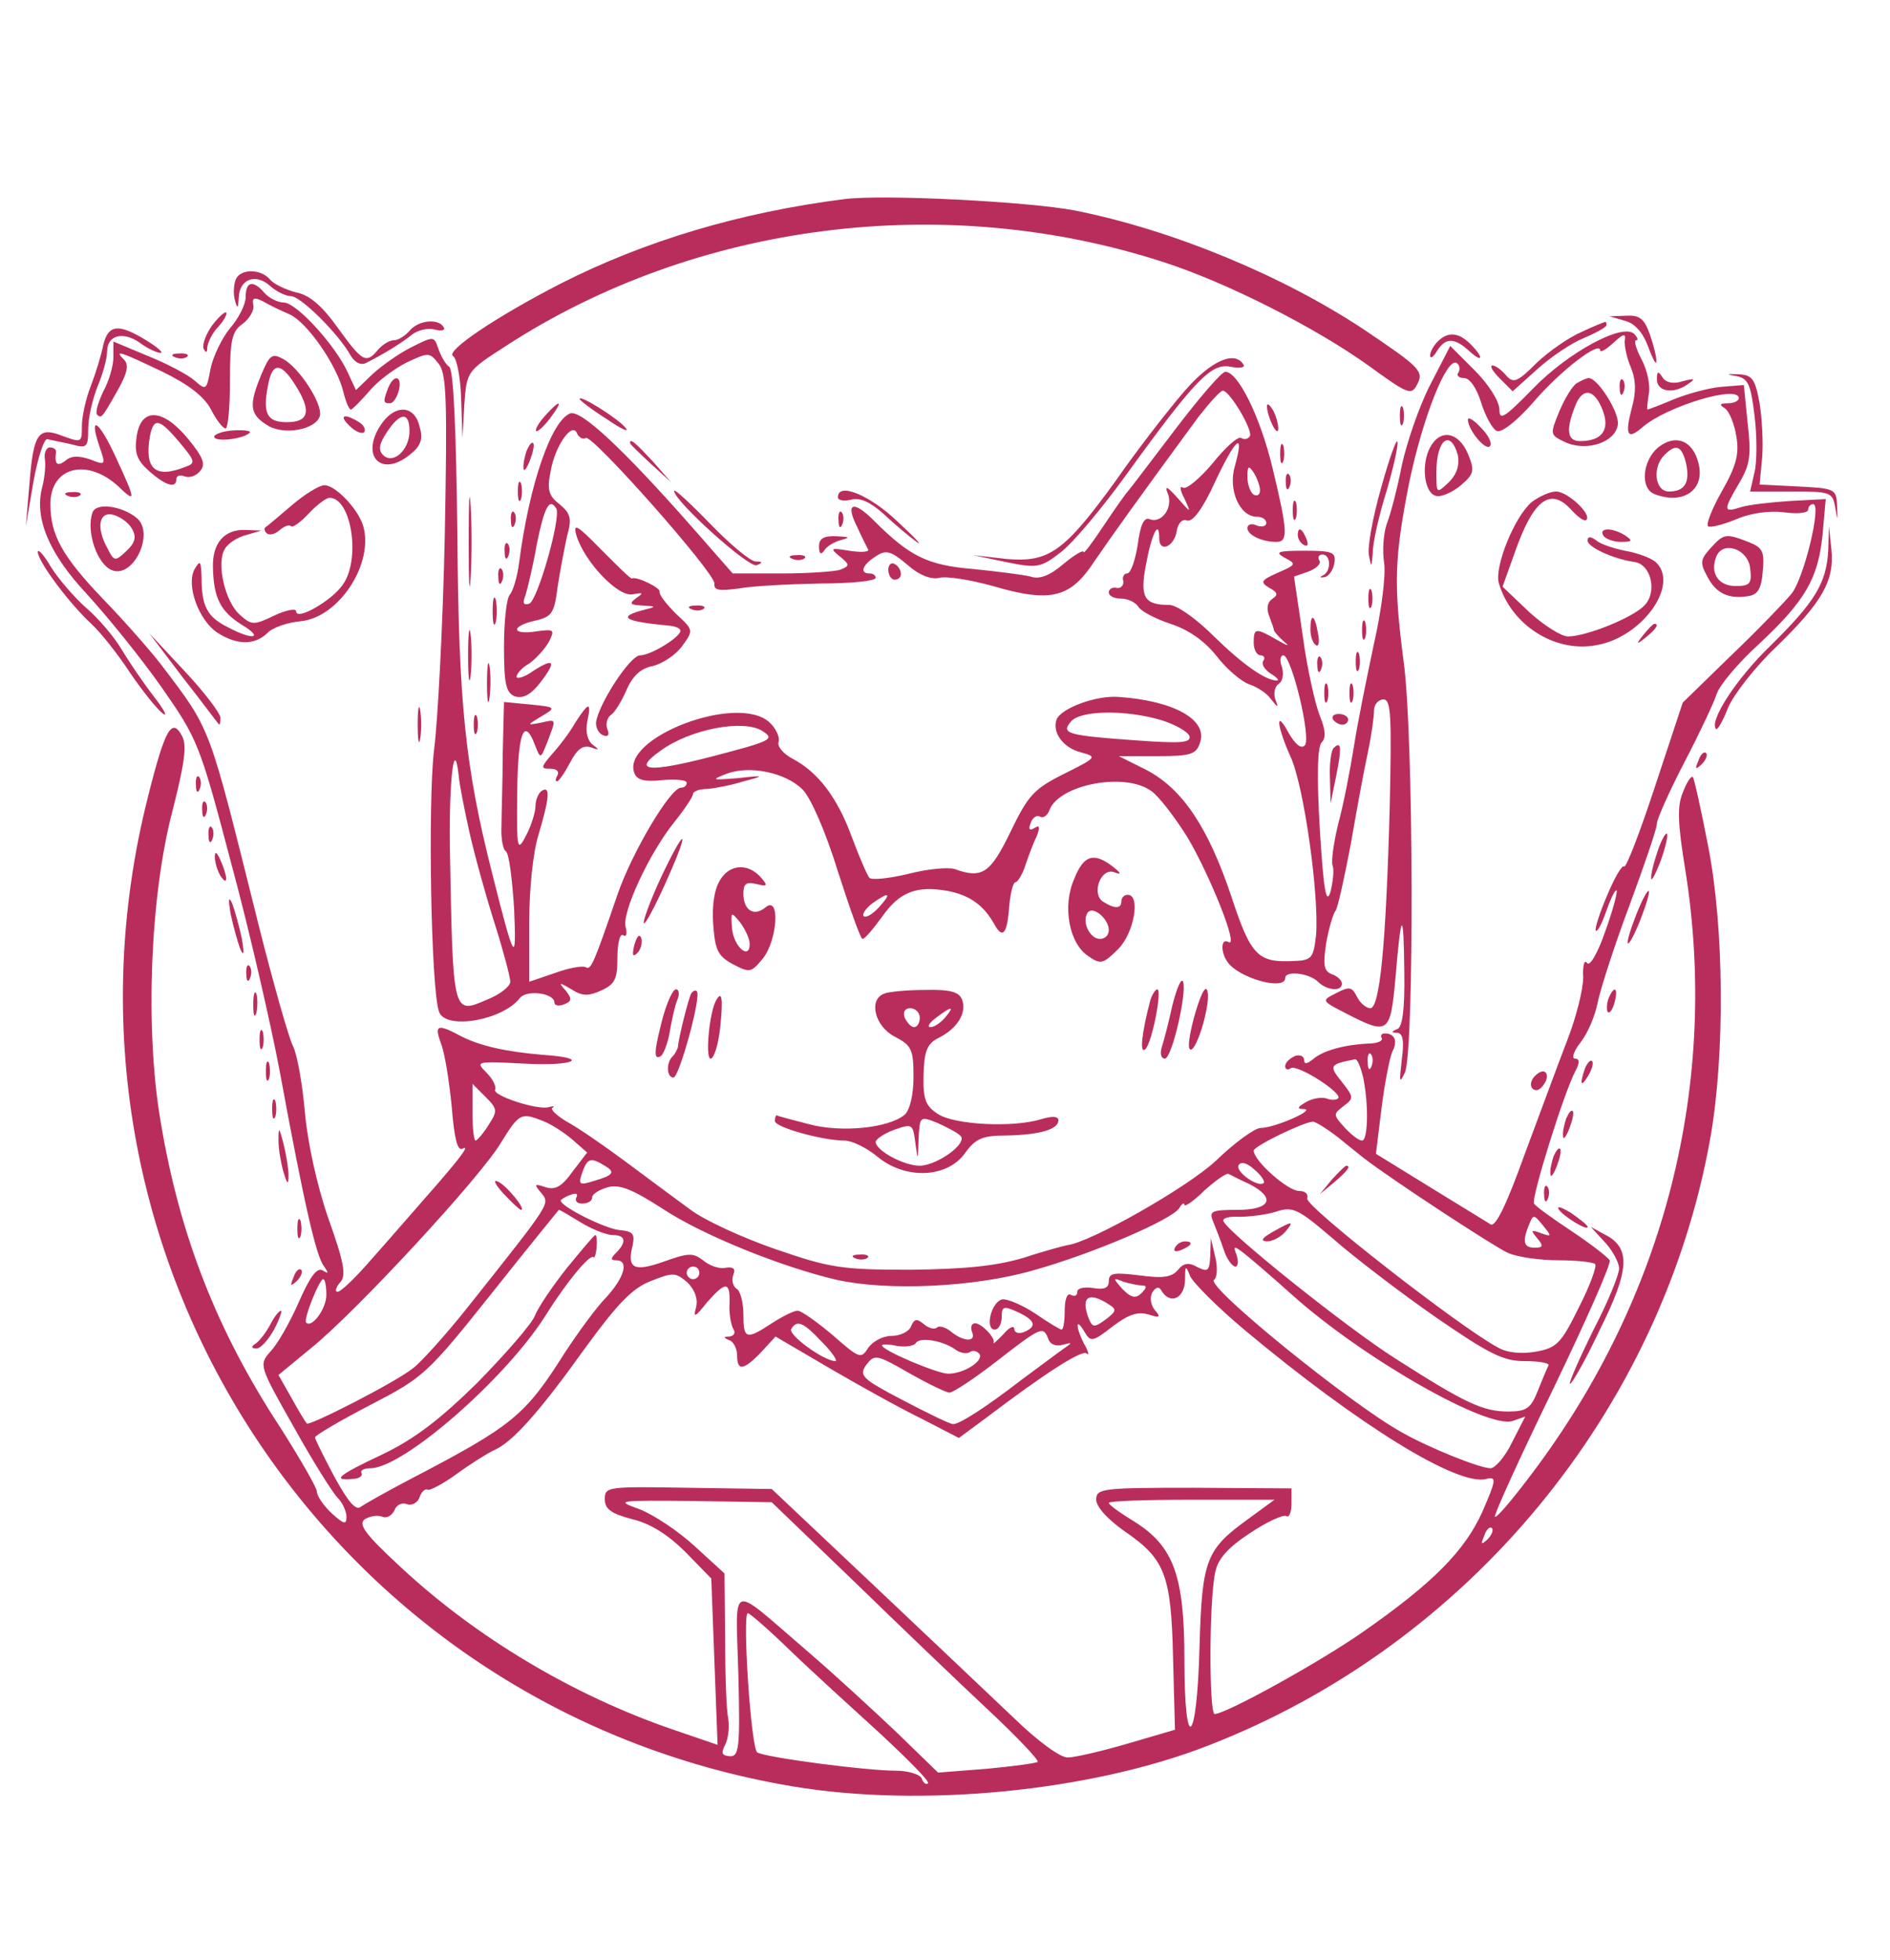 <?xml version="1.0" standalone="no"?>
<!DOCTYPE svg PUBLIC "-//W3C//DTD SVG 20010904//EN"
 "http://www.w3.org/TR/2001/REC-SVG-20010904/DTD/svg10.dtd">
<svg version="1.0" xmlns="http://www.w3.org/2000/svg"
 width="300pt" height="311pt" viewBox="0 0 300 311"
 preserveAspectRatio="xMidYMid meet">
<g transform="translate(0,311) scale(0.1,-0.1)"
fill="#b92d5d" stroke="none">
<path d="M1340 2794 c-165 -21 -316 -66 -450 -134 -103 -53 -183 -107 -171
-115 6 -3 12 -34 13 -68 l2 -62 3 53 c4 53 4 53 66 93 302 196 696 246 1044
133 102 -33 241 -104 325 -164 62 -45 68 -48 77 -31 12 22 5 28 -84 88 -128
85 -303 158 -459 189 -73 14 -304 26 -366 18z"/>
<path d="M374 2666 c-3 -8 -4 -23 -1 -33 4 -14 5 -13 6 5 1 29 27 39 50 18 10
-9 25 -16 33 -16 15 0 76 -60 95 -95 7 -11 16 -15 24 -11 28 14 57 32 73 45 9
7 25 11 36 8 11 -3 18 -1 14 4 -8 14 -40 11 -54 -6 -7 -8 -18 -15 -25 -15 -7
0 -18 -7 -25 -15 -19 -23 -25 -19 -64 35 -25 35 -45 52 -66 56 -16 4 -35 13
-41 20 -15 18 -48 18 -55 0z"/>
<path d="M390 2639 c0 -12 -11 -34 -25 -50 -13 -16 -27 -45 -31 -65 -6 -33 -7
-34 -25 -18 -10 9 -44 27 -74 39 l-55 23 0 -25 c0 -13 -7 -38 -16 -54 -8 -17
-13 -33 -10 -37 7 -6 7 -7 33 39 15 27 18 40 10 48 -17 17 -6 13 61 -19 41
-20 66 -39 77 -60 8 -16 19 -30 23 -30 4 0 7 34 7 76 0 64 3 78 20 90 11 8 19
22 17 30 -2 11 1 13 15 6 10 -6 29 -15 43 -21 28 -13 75 -81 85 -123 4 -16 9
-28 12 -28 2 0 15 13 29 29 13 16 40 36 60 46 34 16 36 16 50 -2 13 -15 14
-59 10 -273 -3 -140 -11 -293 -17 -340 -10 -81 -5 -382 8 -416 11 -29 101 -13
128 22 11 14 55 8 55 -7 0 -5 7 -6 15 -3 13 5 13 9 3 22 -12 13 -11 14 9 2 17
-11 27 -11 47 -2 22 10 26 18 26 52 0 23 4 39 9 36 5 -4 7 2 4 13 -6 23 37
116 77 166 17 21 30 41 30 45 0 4 10 8 23 8 12 1 38 6 57 12 35 9 34 10 -10 5
-40 -3 -42 -3 -17 7 37 14 94 2 121 -25 13 -13 37 -68 56 -130 19 -59 36 -107
39 -107 4 0 17 16 31 35 28 40 55 50 105 41 35 -7 57 -23 74 -54 13 -23 20
-13 23 31 2 20 6 37 10 37 3 0 11 12 16 28 5 15 13 36 18 46 5 14 4 17 -4 12
-8 -5 -10 -2 -6 8 3 9 10 13 15 10 5 -3 12 2 15 11 16 40 119 60 161 30 12 -8
38 -42 58 -74 36 -61 82 -176 65 -166 -12 7 -13 -15 -2 -31 17 -26 92 -47 92
-26 0 12 38 8 52 -6 14 -14 38 -16 38 -3 0 5 -7 12 -16 15 -13 5 -14 15 -9 49
4 23 11 47 15 52 4 6 14 53 24 105 9 52 21 118 27 145 6 28 10 58 10 68 0 9 7
17 15 17 12 0 13 -26 10 -166 -6 -226 -16 -324 -31 -324 -6 0 -16 8 -21 18 -8
16 -12 17 -33 6 -24 -12 -24 -12 17 -33 66 -34 69 -31 77 57 9 108 13 111 14
10 1 -60 -3 -88 -11 -91 -10 -4 -10 -6 0 -6 9 -1 11 -13 7 -43 -4 -35 -4 -39
5 -20 15 34 14 538 -2 652 -16 123 -15 164 9 285 21 101 59 198 75 189 5 -3 6
-10 3 -15 -4 -5 1 -9 9 -9 9 0 20 -16 27 -39 7 -22 18 -42 25 -45 8 -3 33 17
59 47 42 49 105 97 105 81 0 -4 9 1 21 12 16 15 20 15 18 4 -1 -8 3 -28 10
-44 8 -20 8 -39 1 -64 -11 -42 -7 -51 17 -30 38 33 153 68 153 46 0 -4 -8 -8
-17 -8 -13 0 -15 -2 -5 -8 7 -5 15 -25 18 -44 5 -28 0 -47 -22 -86 -16 -28
-26 -53 -23 -57 3 -3 23 2 45 11 23 10 53 14 76 11 21 -3 38 -1 38 4 0 5 4 9
8 9 14 0 -15 -120 -35 -143 -10 -12 -52 -56 -95 -97 l-77 -75 -44 -133 c-24
-73 -46 -130 -49 -127 -3 3 -15 -17 -27 -46 -12 -28 -20 -53 -18 -56 3 -2 10
12 17 32 7 20 14 34 16 32 2 -2 -6 -32 -18 -65 -12 -35 -25 -57 -29 -50 -4 6
-7 -4 -6 -23 0 -19 -11 -63 -25 -99 -14 -36 -44 -118 -68 -182 -28 -78 -46
-116 -54 -111 -6 4 -49 30 -96 59 l-86 53 9 73 c5 40 13 80 17 89 9 17 4 29
-12 29 -5 0 -7 -3 -5 -7 3 -5 -7 -9 -21 -9 -38 -2 -72 -11 -88 -25 -10 -8 -14
-8 -14 -1 0 6 -7 9 -15 6 -8 -4 -15 -10 -15 -16 0 -5 4 -7 9 -3 11 6 83 -40
75 -48 -3 -3 -12 -3 -19 0 -8 2 -22 0 -32 -6 -14 -8 -15 -11 -3 -11 19 -1 -47
-30 -69 -30 -9 0 -41 -23 -71 -52 -46 -43 -200 -130 -236 -134 -5 -1 -36 -9
-69 -20 -44 -13 -92 -18 -180 -19 -110 0 -128 3 -215 33 -52 18 -113 46 -135
63 -22 16 -69 51 -104 77 -35 26 -76 54 -93 63 -16 10 -25 19 -21 21 4 3 2 3
-6 1 -19 -5 -91 19 -85 28 2 5 -4 17 -14 27 -18 18 -16 18 62 14 78 -4 104 9
28 14 -59 5 -99 14 -129 29 -39 21 -44 19 -33 -11 6 -15 13 -60 17 -100 4 -50
9 -71 17 -67 14 8 -6 -18 -59 -78 -22 -25 -60 -69 -85 -97 -25 -29 -49 -52
-54 -52 -5 0 -3 7 4 15 10 11 6 32 -19 102 -18 52 -33 121 -37 168 -4 44 -12
91 -19 105 -7 14 -31 99 -54 190 -81 324 -74 308 -155 415 -17 22 -58 69 -93
105 -64 67 -83 101 -83 150 0 59 58 74 108 28 28 -27 28 -23 -4 46 -27 59 -44
70 -26 17 10 -29 10 -30 -15 -20 -18 6 -30 6 -39 -2 -13 -10 -18 -6 -15 14 0
4 -4 7 -10 7 -5 0 -9 -8 -8 -17 2 -10 0 -31 -4 -46 -13 -50 11 -106 72 -171
31 -34 84 -99 117 -146 58 -83 61 -90 111 -280 29 -107 63 -256 77 -330 39
-212 58 -294 70 -309 8 -12 8 -13 -2 -7 -9 5 -20 -10 -38 -51 -14 -32 -34 -67
-45 -78 -18 -21 -18 -22 37 -119 30 -54 62 -105 70 -113 8 -8 14 -22 14 -30 0
-13 -4 -12 -23 5 -13 12 -24 28 -24 35 0 6 -26 51 -57 100 -102 155 -161 307
-191 487 -25 146 -17 358 19 494 19 75 23 103 15 118 -16 30 -27 12 -54 -96
-184 -725 287 -1448 1024 -1571 204 -34 472 -8 659 65 413 160 720 532 797
965 23 131 22 334 -4 464 -11 57 -22 106 -24 108 -3 2 -10 -9 -16 -25 -9 -22
-8 -48 4 -122 54 -338 -31 -677 -243 -958 -30 -40 -56 -71 -59 -69 -2 3 39 93
92 202 52 108 93 200 90 205 -3 5 -30 26 -60 46 -30 20 -57 39 -60 44 -5 8 48
178 66 211 7 13 6 19 -1 19 -6 0 -2 12 9 26 11 14 23 42 27 63 4 20 26 89 50
153 24 65 44 123 44 131 0 7 20 52 44 98 24 46 47 95 51 108 4 13 34 49 66 78
75 70 95 105 102 175 l5 56 -56 -3 c-31 -2 -67 -6 -79 -10 -28 -9 -28 -5 -2
39 17 29 19 44 13 95 l-6 60 -37 -3 c-20 -2 -53 -11 -75 -20 -21 -9 -40 -16
-41 -16 -1 0 0 11 2 24 3 13 -2 38 -11 55 -9 17 -13 31 -9 31 4 0 2 5 -3 10
-18 18 -105 -29 -161 -87 -45 -46 -53 -51 -53 -33 0 13 -17 40 -39 62 l-39 39
-32 -62 c-17 -33 -37 -91 -45 -128 -7 -36 -18 -78 -24 -93 -5 -15 -7 -42 -4
-61 3 -19 -4 -75 -16 -128 -11 -52 -26 -125 -32 -164 -6 -38 -17 -94 -25 -123
-7 -29 -11 -58 -9 -65 3 -7 1 -25 -3 -42 -7 -22 -11 2 -17 98 -5 85 -4 132 3
139 7 7 6 20 -3 42 -7 17 -20 74 -27 126 l-14 95 23 8 c13 5 21 13 17 18 -3 5
0 9 5 9 14 0 14 -27 1 -33 -6 -3 -5 -4 2 -3 7 1 14 11 16 22 3 18 -3 20 -48
20 -42 0 -47 -2 -31 -11 19 -10 19 -11 -11 -24 -27 -12 -28 -15 -13 -24 13 -7
14 -11 5 -17 -8 -5 -10 -15 -6 -26 4 -11 8 -21 8 -24 1 -3 8 -11 17 -19 9 -7
4 -6 -11 3 -35 20 -38 20 -38 -4 0 -11 5 -20 11 -20 5 0 8 -4 4 -9 -3 -6 3
-14 12 -20 10 -6 14 -11 10 -11 -18 0 -54 25 -101 71 -27 27 -58 49 -70 49
-40 0 -47 12 -37 64 9 49 21 73 21 42 0 -24 24 -14 28 12 2 12 9 19 16 16 9
-3 25 18 45 62 33 70 47 81 31 24 -11 -38 8 -80 35 -80 8 0 15 -4 15 -10 0 -5
-7 -7 -15 -4 -8 4 -15 2 -15 -4 0 -11 23 -22 46 -22 19 0 18 17 -6 117 -20 83
-55 153 -75 153 -6 0 -42 -42 -80 -92 -39 -51 -72 -95 -75 -98 -3 -3 -20 -27
-38 -54 -18 -27 -32 -46 -32 -42 0 4 -14 -4 -32 -19 -21 -18 -38 -25 -52 -20
-12 3 -52 8 -91 12 -73 6 -101 20 -158 77 -33 33 -46 28 -26 -11 7 -16 15 -31
17 -35 2 -4 -11 -5 -30 -2 -30 5 -31 4 -15 -9 16 -13 16 -15 1 -21 -8 -3 -51
-6 -93 -6 l-78 0 -64 73 c-111 126 -177 187 -194 181 -30 -12 -65 -113 -81
-237 -3 -23 -10 -46 -15 -51 -5 -6 -9 -42 -9 -82 0 -59 3 -73 17 -79 13 -4 25
2 40 21 27 35 23 41 -11 19 -14 -10 -26 -13 -26 -9 0 5 9 15 20 21 10 7 24 22
31 34 10 20 9 21 -20 17 -39 -6 -41 8 -2 17 27 6 31 12 36 53 4 26 11 62 15
81 8 28 6 36 -12 51 -17 13 -20 23 -14 52 7 41 35 80 42 60 3 -6 9 -10 14 -7
10 6 205 -214 204 -231 -1 -11 7 -12 38 -8 21 4 79 7 129 8 49 0 89 4 89 9 0
4 -4 7 -10 7 -16 0 -11 14 10 27 16 11 24 9 50 -13 19 -17 38 -24 51 -21 11 3
49 -3 85 -13 92 -27 123 -19 161 39 28 41 71 101 165 229 18 23 35 42 39 42
11 0 48 -63 43 -72 -3 -5 -9 -6 -14 -3 -5 3 -25 -15 -45 -40 -21 -25 -42 -42
-47 -39 -6 4 -5 -4 2 -17 11 -24 11 -24 -11 1 -17 19 -21 20 -15 6 8 -22 -10
-47 -29 -40 -9 4 -15 -9 -19 -40 -4 -25 -11 -46 -17 -46 -5 0 -8 -6 -6 -12 1
-7 -4 -12 -10 -11 -7 2 -13 -2 -13 -7 0 -6 9 -10 20 -10 10 0 23 -6 27 -13 4
-7 27 -19 51 -27 28 -9 54 -27 73 -51 16 -21 40 -41 52 -45 12 -4 28 -14 34
-23 12 -15 13 -15 7 0 -3 10 0 20 6 24 6 4 8 15 5 26 -4 10 -3 19 2 19 13 0
45 -132 34 -143 -6 -6 -15 2 -25 19 -22 41 -20 13 3 -38 21 -47 45 -219 40
-282 -4 -36 -7 -40 -34 -41 -58 -3 -69 7 -100 101 -37 111 -78 172 -135 202
l-44 22 61 0 c54 0 62 3 68 22 12 36 -42 66 -129 72 -36 3 -92 -18 -99 -36 -7
-21 11 -45 39 -52 26 -7 25 -8 -27 -34 -48 -24 -57 -34 -85 -92 -32 -66 -45
-75 -89 -59 -11 3 -44 0 -74 -8 -30 -7 -57 -10 -61 -6 -4 5 -16 33 -28 65 -23
63 -54 103 -94 124 -15 8 -25 20 -22 27 2 7 -4 21 -15 31 -51 46 -236 -25
-214 -81 4 -11 17 -14 44 -11 22 2 39 0 39 -4 0 -5 -4 -8 -9 -8 -17 0 -78
-103 -101 -170 -37 -108 -42 -120 -50 -115 -5 3 -27 -1 -49 -9 l-41 -14 0 93
c0 53 6 113 15 141 17 57 19 78 5 69 -5 -3 -10 -14 -10 -24 0 -10 -7 -32 -15
-47 -14 -27 -15 -23 -14 69 1 95 11 120 28 75 9 -23 9 -23 20 5 14 37 15 36
-11 30 -22 -4 -22 -4 1 10 24 14 24 15 -17 19 l-42 4 -2 -81 c0 -44 -2 -96 -2
-115 -1 -19 2 -38 7 -41 5 -3 10 -44 13 -90 4 -92 1 -87 -35 56 -43 170 -53
270 -55 538 -2 166 -6 261 -13 265 -6 4 -13 17 -17 28 -7 21 -7 21 -43 3 -20
-10 -48 -30 -62 -43 l-26 -25 -13 28 c-19 42 -81 111 -102 111 -9 0 -23 7 -30
15 -18 21 -30 19 -30 -6z m1610 -307 c0 -7 -4 -10 -10 -7 -5 3 -10 16 -10 28
0 18 2 19 10 7 5 -8 10 -21 10 -28z m-1117 -29 c8 -14 -30 -147 -43 -151 -9
-3 -11 1 -6 13 3 10 12 46 18 81 12 59 20 75 31 57z m961 -336 c22 -7 41 -18
44 -25 3 -11 -14 -12 -84 -7 -112 8 -120 11 -104 30 15 18 87 19 144 2z m-634
-17 c21 -13 14 -16 -78 -40 -104 -27 -130 -24 -83 9 47 34 131 50 161 31z
m-465 -160 c8 -36 26 -101 40 -145 14 -44 25 -86 25 -93 0 -7 -16 -20 -36 -28
-56 -24 -55 -28 -60 246 -1 105 7 171 14 110 1 -14 9 -54 17 -90z m650 -120
c-10 -11 -21 -17 -24 -14 -3 3 3 12 13 20 28 20 32 17 11 -6z m782 -252 c-3
-8 -6 -5 -6 6 -1 11 2 17 5 13 3 -3 4 -12 1 -19z m-13 -19 c9 -45 7 -99 -2
-99 -5 0 -17 9 -28 21 -18 20 -18 21 -1 34 16 12 16 14 -3 38 -21 26 -20 28
21 36 4 0 9 -13 13 -30z m-1389 -75 c-8 -13 -18 -24 -20 -24 -3 0 -5 20 -5 45
l0 45 21 -21 c19 -19 19 -22 4 -45z m87 7 c13 -5 33 -18 46 -29 l24 -21 -23
-30 c-17 -24 -28 -30 -43 -25 -18 6 -19 5 -7 -9 14 -18 18 -12 -117 -182 -35
-44 -74 -87 -86 -96 -27 -22 -166 -93 -169 -88 -2 2 -13 20 -24 40 l-21 37 51
42 c70 56 272 274 303 328 28 45 31 47 66 33z m1262 -26 c17 -14 36 -29 41
-33 44 -34 206 -140 228 -150 15 -7 52 -12 81 -12 29 0 55 -3 58 -6 3 -3 -8
-34 -26 -69 -28 -57 -35 -64 -68 -70 -23 -4 -46 -2 -61 7 -60 32 -306 224
-302 236 2 7 -3 12 -13 12 -18 0 -72 48 -72 64 0 7 78 45 94 46 4 0 22 -11 40
-25z m-1164 -45 c17 -10 14 -15 -17 -24 -25 -8 -26 -6 -17 18 7 18 13 19 34 6z
m1046 -27 c-8 -9 -46 18 -40 28 4 6 13 4 25 -7 11 -9 17 -19 15 -21z m-23 -2
c43 -22 34 -41 -19 -41 -40 0 -45 -2 -39 -17 4 -10 12 -30 17 -45 5 -16 14
-28 19 -28 4 0 5 8 2 18 -6 15 -5 16 13 2 10 -8 44 -37 74 -64 111 -100 310
-214 351 -201 l20 7 -21 -41 c-11 -23 -27 -41 -34 -41 -17 0 -97 32 -141 57
-80 44 -312 232 -298 242 5 3 6 20 2 36 l-7 30 -1 -28 c-1 -24 -4 -26 -20 -18
-14 8 -22 7 -31 -4 -10 -12 -24 -14 -61 -9 -41 5 -49 4 -49 -9 0 -11 -7 -14
-25 -11 -14 2 -25 0 -25 -6 0 -6 -4 -8 -10 -5 -6 4 -10 -7 -10 -24 0 -17 -2
-31 -5 -31 -2 0 -21 11 -41 25 -21 14 -45 24 -53 23 -18 -4 -28 -48 -12 -48 6
0 11 9 11 20 0 17 3 18 25 8 28 -13 32 -23 10 -32 -8 -3 -15 -1 -15 5 0 6 -8
3 -17 -8 -10 -10 -17 -17 -16 -14 4 7 -19 31 -29 31 -6 0 -8 -6 -5 -14 7 -17
-15 -15 -35 2 -8 6 -18 9 -21 5 -4 -3 -13 -1 -21 6 -11 9 -15 8 -20 -4 -3 -8
-17 -15 -31 -15 -14 0 -30 -9 -37 -19 -11 -18 -14 -17 -56 20 -25 21 -50 39
-56 39 -6 0 -24 -9 -41 -20 -41 -27 -45 -25 -45 14 0 19 -5 38 -11 41 -6 4 -8
14 -5 22 4 10 0 13 -13 11 -10 -2 -26 4 -35 12 -16 12 -23 12 -62 -2 -48 -17
-59 -11 -50 25 4 19 1 23 -21 25 -22 2 -93 37 -93 47 0 1 7 6 16 9 8 3 12 2 9
-4 -3 -6 1 -10 9 -10 9 0 16 4 16 10 0 5 11 12 25 16 19 5 40 -4 88 -35 64
-42 189 -92 275 -112 81 -18 218 -12 312 15 93 26 220 80 232 99 4 7 8 9 8 5
0 -4 15 6 32 23 18 16 35 28 38 26 3 -1 17 -9 33 -16z m294 -210 c87 -60 109
-71 143 -71 23 0 40 -3 38 -7 -3 -5 -10 -23 -17 -40 -11 -28 -18 -33 -47 -33
-40 0 -68 13 -179 84 -76 48 -266 200 -273 218 -2 5 9 8 25 7 15 0 42 3 58 8
27 9 35 5 90 -42 33 -29 106 -85 162 -124z m-1355 149 c18 -11 41 -20 51 -20
20 0 22 -11 5 -28 -9 -9 -9 -12 0 -12 21 0 13 -27 -15 -58 -16 -16 -45 -56
-66 -88 -64 -101 -82 -116 -247 -202 -36 -19 -70 -38 -77 -43 -8 -7 -20 7 -42
47 -17 32 -31 60 -31 63 0 3 39 26 87 51 85 44 91 49 193 177 58 73 106 132
107 133 2 0 17 -9 35 -20z m1529 -7 c12 -15 12 -16 -5 -10 -16 6 -17 5 -6 -8
10 -12 10 -15 -4 -15 -17 0 -20 9 -10 34 8 20 8 20 25 -1z m-1341 -73 c0 -5
-4 -10 -10 -10 -5 0 -10 5 -10 10 0 6 5 10 10 10 6 0 10 -4 10 -10z m866 -91
c181 -151 338 -248 383 -236 17 4 16 -1 -6 -52 -28 -62 -78 -113 -190 -191
-67 -47 -217 -130 -235 -130 -9 0 -9 181 1 225 4 21 20 39 55 62 27 18 53 30
58 27 4 -3 8 6 8 20 l0 24 -155 1 c-146 0 -155 -1 -155 -19 0 -11 18 -31 45
-50 64 -44 74 -68 77 -201 l3 -114 -75 -22 c-41 -12 -84 -22 -95 -22 -11 -1
-48 26 -85 62 -36 34 -137 130 -225 213 l-160 151 -133 2 c-127 2 -132 2 -132
-18 0 -16 10 -23 44 -32 29 -7 57 -25 84 -52 l41 -42 5 -132 5 -132 -70 24
c-158 54 -313 146 -434 259 -55 51 -67 67 -56 75 8 5 20 7 28 4 7 -3 15 2 19
10 3 9 12 13 20 10 7 -3 17 2 20 11 3 9 9 14 13 12 3 -2 24 9 46 25 22 16 49
33 60 38 29 13 71 60 144 162 51 70 75 95 104 106 35 14 39 14 58 -2 12 -12
17 -26 14 -39 -5 -18 -2 -17 17 7 30 34 37 34 36 -2 -1 -15 2 -33 6 -40 4 -6
1 -11 -6 -12 -10 0 -10 -2 0 -6 6 -2 12 -13 12 -24 0 -25 10 -24 38 5 l23 25
87 -51 c48 -28 113 -64 146 -80 l58 -30 42 31 c95 72 154 110 161 103 4 -4 3
3 -4 15 -14 27 -14 44 0 20 10 -17 13 -17 45 8 25 19 40 24 57 19 18 -6 20 -4
10 7 -7 9 -8 20 -4 28 6 9 11 10 15 2 14 -22 36 -11 37 17 0 24 1 25 8 7 5
-11 44 -50 87 -86z m-1458 56 c0 -22 -23 -53 -32 -44 -5 5 21 69 27 69 3 0 5
-11 5 -25z m1295 15 c8 0 7 -4 -1 -12 -9 -9 -16 -8 -30 6 -16 18 -16 19 1 12
10 -3 24 -6 30 -6z m-53 -30 c13 -8 12 -11 -5 -24 -18 -13 -21 -13 -27 2 -13
34 0 43 32 22z m-455 -60 c16 -16 25 -30 21 -30 -18 0 -76 42 -70 51 9 15 19
11 49 -21z m359 5 c3 -9 13 -12 23 -9 16 4 16 4 -1 -8 -10 -7 -39 -29 -65 -48
-57 -44 -98 -70 -108 -70 -5 0 -40 17 -80 38 -65 34 -70 39 -58 56 13 17 16
17 68 -13 30 -17 59 -31 64 -31 6 0 39 22 74 49 72 56 75 57 83 36z m-147 -17
c7 -5 17 -7 22 -4 5 4 12 2 16 -3 6 -11 -25 -31 -50 -31 -17 0 -105 37 -105
45 0 2 11 2 24 -1 14 -2 27 0 30 5 7 10 44 3 63 -11z m-162 -367 c72 -70 167
-161 213 -204 46 -43 82 -81 79 -83 -2 -2 -38 -7 -81 -11 l-77 -6 -67 65 c-37
35 -101 94 -142 129 -125 107 -112 112 -108 -39 3 -117 1 -130 -14 -129 -12 1
-14 5 -7 18 5 10 7 28 5 41 -3 13 -5 70 -5 127 l-1 104 -47 43 c-26 24 -65 50
-88 59 -39 14 -36 14 85 13 l125 -2 130 -125z m627 99 c-68 -49 -74 -65 -78
-203 -4 -157 -24 -174 -24 -20 0 132 -17 179 -79 218 -23 14 -41 27 -41 30 0
3 59 5 132 5 l131 0 -41 -30z m379 -33 c-10 -9 -11 -8 -5 6 3 10 9 15 12 12 3
-3 0 -11 -7 -18z m-1107 -176 c33 -32 98 -91 143 -132 44 -41 79 -76 76 -79
-3 -3 -8 1 -10 8 -3 6 -21 12 -41 12 -48 0 -207 21 -220 29 -10 6 -24 221 -15
221 3 0 33 -26 67 -59z"/>
<path d="M799 1216 c14 -15 26 -26 28 -26 9 0 -24 40 -37 45 -8 4 -4 -5 9 -19z"/>
<path d="M2114 1238 l-19 -23 23 19 c21 18 27 26 19 26 -2 0 -12 -10 -23 -22z"/>
<path d="M1865 1130 c-3 -6 1 -7 9 -4 18 7 21 14 7 14 -6 0 -13 -4 -16 -10z"/>
<path d="M2020 1155 c-17 -10 -20 -14 -9 -15 9 0 22 7 29 15 15 18 12 18 -20
0z"/>
<path d="M900 1098 c-23 -29 -46 -63 -51 -76 -5 -13 -46 -60 -91 -106 -61 -60
-101 -90 -151 -114 -70 -33 -81 -42 -48 -39 11 0 17 5 15 9 -3 4 3 8 14 8 52
0 216 143 279 244 32 51 69 96 75 91 2 -2 4 5 5 15 1 11 0 20 -2 20 -2 0 -22
-24 -45 -52z"/>
<path d="M337 2594 c-10 -14 -16 -30 -14 -37 4 -8 6 -7 6 2 1 8 8 23 18 33 9
10 14 20 12 22 -2 2 -12 -7 -22 -20z"/>
<path d="M2579 2601 c16 -4 29 -19 37 -41 7 -19 13 -30 13 -24 1 6 -4 25 -10
43 -9 25 -16 31 -37 30 l-27 -1 24 -7z"/>
<path d="M2510 2583 c-19 -8 -51 -30 -71 -49 -31 -31 -37 -33 -49 -19 -7 8
-16 15 -21 15 -5 0 0 -9 12 -21 l20 -20 39 35 c22 20 55 42 75 50 19 8 35 17
35 20 0 4 -1 6 -2 5 -2 0 -19 -7 -38 -16z"/>
<path d="M164 2563 c-3 -16 -12 -45 -20 -66 -8 -20 -14 -49 -14 -62 0 -28 0
-28 -33 -16 -36 14 -44 2 -50 -74 l-6 -70 12 70 c7 39 17 69 22 68 6 -1 23 -5
38 -8 25 -7 27 -5 27 24 0 18 7 48 15 68 8 19 15 44 15 55 0 26 25 33 52 14
12 -9 27 -16 33 -16 5 0 -5 9 -23 20 -44 27 -60 25 -68 -7z"/>
<path d="M2282 2568 c-7 -7 -12 -17 -12 -22 0 -6 5 -3 11 7 13 21 27 22 51 0
22 -20 24 -11 2 11 -19 19 -36 20 -52 4z"/>
<path d="M278 2543 c7 -3 16 -2 19 1 4 3 -2 6 -13 5 -11 0 -14 -3 -6 -6z"/>
<path d="M415 2516 c-20 -48 -19 -63 8 -80 26 -18 80 -8 85 15 3 20 -33 75
-58 89 -18 10 -22 7 -35 -24z m58 -24 c21 -36 16 -52 -18 -52 -31 0 -38 14
-30 56 7 42 22 40 48 -4z"/>
<path d="M1879 2488 c-25 -29 -74 -92 -108 -141 -82 -113 -106 -130 -174 -124
l-52 6 52 -11 c49 -10 55 -9 86 15 19 14 66 70 105 124 110 152 135 177 165
171 15 -3 24 -1 21 3 -14 24 -53 6 -95 -43z"/>
<path d="M2630 2508 c0 -20 27 -24 50 -7 12 8 10 9 -9 4 -15 -5 -27 -2 -32 6
-7 11 -9 10 -9 -3z"/>
<path d="M2757 2513 c18 -4 22 -13 28 -63 4 -32 4 -73 0 -89 l-7 -31 66 0 c61
0 65 -1 69 -25 4 -23 4 -23 3 2 -1 27 -3 28 -62 31 l-61 3 4 42 c2 23 0 62 -4
87 -7 39 -12 45 -33 46 -20 1 -21 0 -3 -3z"/>
<path d="M616 2494 c-8 -21 -8 -24 3 -24 5 0 11 9 14 20 6 24 -8 27 -17 4z"/>
<path d="M2503 2502 c-7 -4 -19 -24 -28 -45 -15 -37 -15 -37 10 -49 34 -15 79
0 83 28 3 19 -32 74 -46 74 -4 0 -12 -4 -19 -8z m42 -46 c10 -29 -3 -46 -37
-46 -20 0 -23 17 -8 55 12 32 32 28 45 -9z"/>
<path d="M2571 2494 c0 -11 3 -14 6 -6 3 7 2 16 -1 19 -3 4 -6 -2 -5 -13z"/>
<path d="M920 2477 c0 -2 19 -17 43 -32 23 -16 37 -22 30 -14 -12 15 -73 53
-73 46z"/>
<path d="M865 2450 c-10 -11 -16 -22 -14 -24 2 -2 12 7 22 20 22 29 17 32 -8
4z"/>
<path d="M2011 2465 c1 -19 18 -51 18 -35 0 8 -4 22 -9 30 -5 8 -9 11 -9 5z"/>
<path d="M2222 2450 c0 -14 2 -19 5 -12 2 6 2 18 0 25 -3 6 -5 1 -5 -13z"/>
<path d="M604 2435 c-32 -49 1 -83 46 -47 18 14 22 25 16 45 -8 35 -40 36 -62
2z m46 -9 c0 -30 -26 -54 -42 -38 -8 8 -6 18 6 36 21 32 36 33 36 2z"/>
<path d="M217 2418 c-4 -26 0 -38 19 -55 27 -24 44 -29 44 -13 0 5 6 7 13 4 8
-3 19 1 25 9 9 10 4 22 -19 50 -40 49 -75 51 -82 5z m68 -10 c25 -30 26 -33 9
-39 -48 -19 -65 -3 -56 49 6 30 15 28 47 -10z"/>
<path d="M555 2434 c9 -9 19 -13 23 -10 3 4 0 11 -8 16 -24 15 -33 11 -15 -6z"/>
<path d="M2330 2444 c0 -16 28 -50 35 -42 4 4 -2 17 -14 29 -12 13 -21 18 -21
13z"/>
<path d="M340 2417 c0 -9 46 -4 56 6 4 3 -7 5 -25 4 -17 -1 -31 -6 -31 -10z"/>
<path d="M2192 2335 c-13 -46 -22 -94 -19 -107 4 -20 4 -19 6 5 0 16 10 60 22
98 11 38 19 73 17 78 -1 6 -13 -27 -26 -74z"/>
<path d="M2270 2400 c-15 -28 -9 -74 10 -77 8 -2 26 6 39 17 21 18 22 23 11
50 -15 35 -44 40 -60 10z m44 -12 c3 -15 -1 -30 -14 -43 -20 -19 -20 -19 -20
16 0 51 22 69 34 27z"/>
<path d="M2632 2400 c-25 -21 -29 -65 -6 -74 46 -18 81 7 70 49 -9 36 -36 47
-64 25z m44 -24 c7 -31 -1 -46 -27 -46 -22 0 -27 38 -7 58 18 18 27 15 34 -12z"/>
<path d="M836 2395 c-3 -9 -6 -22 -5 -28 0 -7 5 -1 10 12 5 13 8 26 5 28 -2 2
-6 -3 -10 -12z"/>
<path d="M1000 2407 c0 -2 15 -16 33 -33 l32 -29 -29 33 c-28 30 -36 37 -36
29z"/>
<path d="M2032 2390 c0 -14 2 -19 5 -12 2 6 2 18 0 25 -3 6 -5 1 -5 -13z"/>
<path d="M744 2250 c0 -63 1 -89 3 -57 2 31 2 83 0 115 -2 31 -3 5 -3 -58z"/>
<path d="M2041 2344 c0 -11 3 -14 6 -6 3 7 2 16 -1 19 -3 4 -6 -2 -5 -13z"/>
<path d="M822 2330 c0 -14 2 -19 5 -12 2 6 2 18 0 25 -3 6 -5 1 -5 -13z"/>
<path d="M463 2308 c-21 -18 -40 -34 -42 -35 -2 -2 -1 -6 2 -9 4 -4 13 -2 20
4 8 7 16 10 19 7 2 -3 15 6 28 20 13 14 28 25 33 25 35 0 50 -98 21 -138 -17
-25 -74 -58 -74 -42 0 5 -16 2 -35 -7 -33 -16 -36 -15 -55 2 -23 21 -37 82
-23 104 5 9 21 19 34 22 l24 7 -26 1 c-33 1 -52 -21 -51 -59 1 -49 12 -70 45
-91 37 -22 19 -26 -22 -4 -32 16 -41 33 -41 78 -1 27 -2 29 -11 14 -14 -25 6
-81 36 -101 31 -20 59 -20 79 -1 8 9 32 17 52 19 62 5 119 93 100 153 -9 27
-44 63 -61 63 -8 0 -31 -14 -52 -32z"/>
<path d="M1070 2331 c0 -16 119 -123 131 -118 10 4 10 6 -2 6 -9 1 -41 28 -72
60 -32 33 -57 56 -57 52z"/>
<path d="M108 2323 c7 -3 16 -2 19 1 4 3 -2 6 -13 5 -11 0 -14 -3 -6 -6z"/>
<path d="M1330 2321 c0 -5 9 -7 21 -4 14 4 31 -4 52 -23 18 -17 41 -36 52 -44
11 -8 -2 6 -30 32 -45 43 -95 63 -95 39z"/>
<path d="M2431 2313 c-27 -23 -59 -102 -52 -128 19 -66 88 -111 154 -99 74 12
135 98 94 133 -8 6 -29 14 -48 17 -19 4 -40 11 -46 17 -9 6 -13 6 -13 -1 0
-10 40 -29 75 -34 26 -4 36 -48 15 -69 -18 -19 -92 -49 -121 -49 -11 0 -39 18
-62 39 l-42 40 19 53 c30 86 57 106 91 68 10 -11 20 -18 23 -15 9 9 -30 45
-48 45 -10 0 -27 -8 -39 -17z"/>
<path d="M2052 2300 c0 -14 2 -19 5 -12 2 6 2 18 0 25 -3 6 -5 1 -5 -13z"/>
<path d="M147 2297 c-11 -29 7 -83 31 -92 34 -13 68 59 39 83 -23 19 -64 25
-70 9z m63 -27 c7 -13 4 -22 -10 -35 -17 -16 -19 -16 -29 4 -19 34 -14 60 9
54 11 -3 25 -13 30 -23z"/>
<path d="M811 2284 c0 -11 3 -14 6 -6 3 7 2 16 -1 19 -3 4 -6 -2 -5 -13z"/>
<path d="M1331 2284 c0 -11 3 -14 6 -6 3 7 2 16 -1 19 -3 4 -6 -2 -5 -13z"/>
<path d="M915 2260 c13 -42 67 -99 90 -93 16 3 17 2 5 -6 -12 -9 -10 -11 10
-12 21 -1 22 -2 5 -6 -47 -12 -36 -19 38 -26 9 -1 17 -4 17 -8 0 -10 -47 -39
-64 -39 -16 0 -67 -79 -70 -107 0 -9 5 -18 12 -20 7 -3 10 1 6 10 -3 8 0 18 5
22 6 3 17 21 25 39 10 23 22 35 42 39 16 4 37 18 47 32 18 25 18 25 -10 51
-15 15 -27 30 -26 35 2 6 -37 25 -44 21 -2 -1 -23 20 -49 46 -38 39 -45 43
-39 22z"/>
<path d="M2060 2261 c0 -6 4 -13 10 -16 6 -3 7 1 4 9 -7 18 -14 21 -14 7z"/>
<path d="M2545 2260 c3 -5 16 -10 28 -10 18 0 19 2 7 10 -20 13 -43 13 -35 0z"/>
<path d="M2902 2237 c-3 -53 -21 -82 -92 -152 -54 -52 -98 -120 -86 -132 2 -2
11 13 19 34 9 21 43 65 77 97 73 71 92 105 87 154 l-4 37 -1 -38z"/>
<path d="M1300 2243 c0 -12 3 -14 8 -7 4 7 16 14 27 17 15 4 14 5 -7 6 -21 1
-28 -4 -28 -16z"/>
<path d="M2715 2240 c-16 -18 -17 -23 -5 -45 14 -27 34 -36 65 -31 15 2 21 12
23 39 3 32 0 38 -23 47 -36 14 -39 13 -60 -10z m63 -32 c3 -24 0 -28 -23 -28
-27 0 -41 20 -31 46 10 27 51 13 54 -18z"/>
<path d="M801 2234 c0 -11 3 -14 6 -6 3 7 2 16 -1 19 -3 4 -6 -2 -5 -13z"/>
<path d="M60 2234 c0 -15 51 -83 85 -114 15 -14 42 -48 61 -77 19 -28 42 -57
52 -65 9 -7 3 5 -14 27 -17 22 -40 56 -52 76 -12 20 -37 49 -56 65 -18 16 -43
45 -55 64 -11 19 -21 30 -21 24z"/>
<path d="M1258 2223 c7 -3 16 -2 19 1 4 3 -2 6 -13 5 -11 0 -14 -3 -6 -6z"/>
<path d="M1410 2206 c0 -9 5 -16 10 -16 6 0 10 4 10 9 0 6 -4 13 -10 16 -5 3
-10 -1 -10 -9z"/>
<path d="M791 2194 c0 -11 3 -14 6 -6 3 7 2 16 -1 19 -3 4 -6 -2 -5 -13z"/>
<path d="M2172 2160 c0 -14 2 -19 5 -12 2 6 2 18 0 25 -3 6 -5 1 -5 -13z"/>
<path d="M782 2140 c0 -19 2 -27 5 -17 2 9 2 25 0 35 -3 9 -5 1 -5 -18z"/>
<path d="M1098 2143 c7 -3 16 -2 19 1 4 3 -2 6 -13 5 -11 0 -14 -3 -6 -6z"/>
<path d="M743 2070 c0 -36 2 -50 4 -32 2 17 2 47 0 65 -2 17 -4 3 -4 -33z"/>
<path d="M2080 2111 c0 -11 4 -22 9 -25 4 -3 6 6 3 19 -5 30 -12 33 -12 6z"/>
<path d="M2162 2110 c0 -14 2 -19 5 -12 2 6 2 18 0 25 -3 6 -5 1 -5 -13z"/>
<path d="M2609 2103 c-13 -16 -12 -17 4 -4 16 13 21 21 13 21 -2 0 -10 -8 -17
-17z"/>
<path d="M290 2035 c30 -38 55 -72 57 -74 2 -2 3 2 3 10 -1 8 -26 41 -57 74
l-56 60 53 -70z"/>
<path d="M2152 2060 c0 -14 2 -19 5 -12 2 6 2 18 0 25 -3 6 -5 1 -5 -13z"/>
<path d="M773 2025 c0 -27 2 -38 4 -22 2 15 2 37 0 50 -2 12 -4 0 -4 -28z"/>
<path d="M2091 2054 c0 -11 3 -14 6 -6 3 7 2 16 -1 19 -3 4 -6 -2 -5 -13z"/>
<path d="M2102 2010 c0 -14 2 -19 5 -12 2 6 2 18 0 25 -3 6 -5 1 -5 -13z"/>
<path d="M2142 2010 c0 -14 2 -19 5 -12 2 6 2 18 0 25 -3 6 -5 1 -5 -13z"/>
<path d="M663 1960 c0 -25 2 -35 4 -22 2 12 2 32 0 45 -2 12 -4 2 -4 -23z"/>
<path d="M913 1963 c-9 -16 -26 -38 -37 -50 -18 -21 -18 -23 -2 -23 9 0 14 -4
11 -10 -3 -5 -4 -10 -1 -10 3 0 12 13 21 30 11 21 20 28 33 24 13 -5 14 -4 3
4 -8 6 -12 20 -9 36 7 33 3 33 -19 -1z"/>
<path d="M752 1960 c0 -14 2 -19 5 -12 2 6 2 18 0 25 -3 6 -5 1 -5 -13z"/>
<path d="M2116 1968 c3 -4 9 -8 15 -8 5 0 9 4 9 8 0 5 -7 9 -15 9 -8 0 -12 -4
-9 -9z"/>
<path d="M2117 1923 c-4 -3 -7 -25 -6 -47 l1 -41 9 44 c9 45 8 56 -4 44z"/>
<path d="M2696 1903 c-6 -14 -5 -15 5 -6 7 7 10 15 7 18 -3 3 -9 -2 -12 -12z"/>
<path d="M311 1864 c0 -11 3 -14 6 -6 3 7 2 16 -1 19 -3 4 -6 -2 -5 -13z"/>
<path d="M321 1824 c0 -11 3 -14 6 -6 3 7 2 16 -1 19 -3 4 -6 -2 -5 -13z"/>
<path d="M331 1784 c0 -11 3 -14 6 -6 3 7 2 16 -1 19 -3 4 -6 -2 -5 -13z"/>
<path d="M2631 1759 c-6 -18 -11 -37 -10 -43 0 -6 7 7 15 28 8 22 12 41 10 43
-2 2 -9 -10 -15 -28z"/>
<path d="M1048 1715 c-17 -37 -28 -68 -26 -70 2 -3 18 27 35 65 40 89 32 92
-9 5z"/>
<path d="M341 1750 c0 -8 4 -22 9 -30 12 -18 12 -2 0 25 -6 13 -9 15 -9 5z"/>
<path d="M1705 1715 c-19 -43 -8 -102 22 -122 20 -14 24 -13 48 11 25 25 36
86 15 86 -5 0 -10 -4 -10 -10 0 -12 -10 -13 -29 -1 -19 12 -4 54 17 47 13 -5
12 -2 -2 9 -30 23 -46 18 -61 -20z m55 -81 c0 -8 -6 -14 -14 -14 -16 0 -29 27
-20 41 8 13 34 -9 34 -27z"/>
<path d="M1144 1715 c-10 -15 -14 -40 -12 -71 3 -41 7 -51 31 -64 27 -14 29
-14 48 9 23 29 28 101 4 81 -18 -15 -35 -5 -35 22 0 16 5 19 21 15 16 -4 18
-3 9 8 -20 25 -50 25 -66 0z m46 -103 c0 -26 -25 -5 -28 24 -2 28 -2 28 13 10
8 -11 15 -26 15 -34z"/>
<path d="M2597 1658 c-9 -23 -15 -43 -13 -45 2 -2 11 15 20 38 9 23 15 43 13
45 -2 2 -11 -15 -20 -38z"/>
<path d="M366 1660 c4 -19 11 -44 15 -55 6 -14 7 -9 3 15 -4 19 -11 44 -15 55
-6 14 -7 9 -3 -15z"/>
<path d="M1007 1611 c-4 -17 -3 -21 5 -13 5 5 8 16 6 23 -3 8 -7 3 -11 -10z"/>
<path d="M391 1564 c0 -11 3 -14 6 -6 3 7 2 16 -1 19 -3 4 -6 -2 -5 -13z"/>
<path d="M1861 1515 c-6 -28 -14 -58 -17 -67 -3 -10 -1 -18 5 -18 11 0 35 103
29 122 -3 7 -10 -10 -17 -37z"/>
<path d="M1898 1505 c-8 -27 -13 -54 -10 -59 8 -14 33 65 29 89 -2 13 -9 3
-19 -30z"/>
<path d="M402 1515 c0 -16 2 -22 5 -12 2 9 2 23 0 30 -3 6 -5 -1 -5 -18z"/>
<path d="M1052 1495 c-14 -54 -15 -68 -3 -61 4 3 11 20 14 38 3 18 8 41 12 51
4 9 3 17 -2 17 -5 0 -14 -20 -21 -45z"/>
<path d="M1097 1533 c-4 -7 -20 -70 -21 -85 -1 -3 -4 -10 -8 -14 -11 -10 -10
-34 1 -34 9 0 45 130 37 137 -2 2 -6 1 -9 -4z"/>
<path d="M1403 1533 c-25 -10 -14 -52 17 -68 27 -14 30 -20 30 -64 0 -29 -6
-53 -14 -60 -25 -21 -100 -29 -152 -15 -27 7 -50 13 -51 14 -2 0 -3 -4 -3 -9
0 -10 76 -31 110 -31 12 0 35 -11 52 -25 44 -37 110 -35 139 4 17 24 28 29 66
29 54 1 83 10 83 24 0 7 -10 7 -27 2 -45 -14 -138 -9 -164 8 -20 13 -24 23
-23 63 1 38 6 49 24 58 30 15 45 40 37 61 -5 12 -19 16 -59 15 -29 0 -59 -3
-65 -6z m57 -38 c0 -8 -4 -15 -9 -15 -5 0 -11 7 -15 15 -3 9 0 15 9 15 8 0 15
-7 15 -15z m40 0 c-7 -8 -17 -15 -23 -15 -6 0 -2 7 9 15 25 19 30 19 14 0z
m24 -187 c14 -11 -35 -47 -64 -48 -25 0 -70 24 -70 38 0 4 13 13 29 19 29 10
30 10 34 -21 4 -29 4 -29 5 6 2 37 2 37 30 26 15 -7 31 -15 36 -20z"/>
<path d="M1826 1523 c-13 -49 -18 -87 -8 -78 11 11 27 95 19 95 -3 0 -8 -8
-11 -17z"/>
<path d="M2553 1525 c-3 -9 -3 -18 -1 -21 3 -3 8 4 11 16 6 23 -1 27 -10 5z"/>
<path d="M1137 1523 c-11 -18 -18 -93 -9 -93 5 0 12 21 15 48 5 47 3 61 -6 45z"/>
<path d="M412 1460 c0 -14 2 -19 5 -12 2 6 2 18 0 25 -3 6 -5 1 -5 -13z"/>
<path d="M422 1410 c0 -14 2 -19 5 -12 2 6 2 18 0 25 -3 6 -5 1 -5 -13z"/>
<path d="M2516 1415 c-9 -26 -7 -32 5 -12 6 10 9 21 6 23 -2 3 -7 -2 -11 -11z"/>
<path d="M2437 1403 c-10 -9 -9 -23 2 -23 5 0 11 7 15 15 5 15 -5 20 -17 8z"/>
<path d="M432 1350 c0 -14 2 -19 5 -12 2 6 2 18 0 25 -3 6 -5 1 -5 -13z"/>
<path d="M2486 1335 c-3 -9 -6 -22 -5 -28 0 -7 5 -1 10 12 5 13 8 26 5 28 -2
2 -6 -3 -10 -12z"/>
<path d="M442 1300 c0 -14 4 -36 8 -50 6 -20 8 -21 8 -5 0 11 -4 34 -8 50 -7
27 -8 27 -8 5z"/>
<path d="M2466 1275 c-3 -9 -6 -22 -5 -28 0 -7 5 -1 10 12 5 13 8 26 5 28 -2
2 -6 -3 -10 -12z"/>
<path d="M2451 1214 c0 -11 3 -14 6 -6 3 7 2 16 -1 19 -3 4 -6 -2 -5 -13z"/>
<path d="M2474 1191 c7 -11 46 -35 46 -28 0 3 -12 12 -26 22 -15 9 -23 12 -20
6z"/>
<path d="M472 1160 c0 -14 2 -19 5 -12 2 6 2 18 0 25 -3 6 -5 1 -5 -13z"/>
<path d="M2548 1138 c12 -13 22 -32 22 -41 0 -10 -18 -54 -41 -98 -22 -45 -39
-83 -37 -85 2 -2 24 36 47 85 48 96 50 131 8 152 l-22 12 23 -25z"/>
<path d="M1358 1113 c7 -3 16 -2 19 1 4 3 -2 6 -13 5 -11 0 -14 -3 -6 -6z"/>
<path d="M466 1083 c-6 -14 -5 -15 5 -6 7 7 10 15 7 18 -3 3 -9 -2 -12 -12z"/>
<path d="M429 1008 c-7 -13 -17 -26 -23 -30 -8 -5 -7 -8 1 -8 7 0 19 14 28 30
9 17 13 30 11 30 -3 0 -11 -10 -17 -22z"/>
</g>
</svg>
